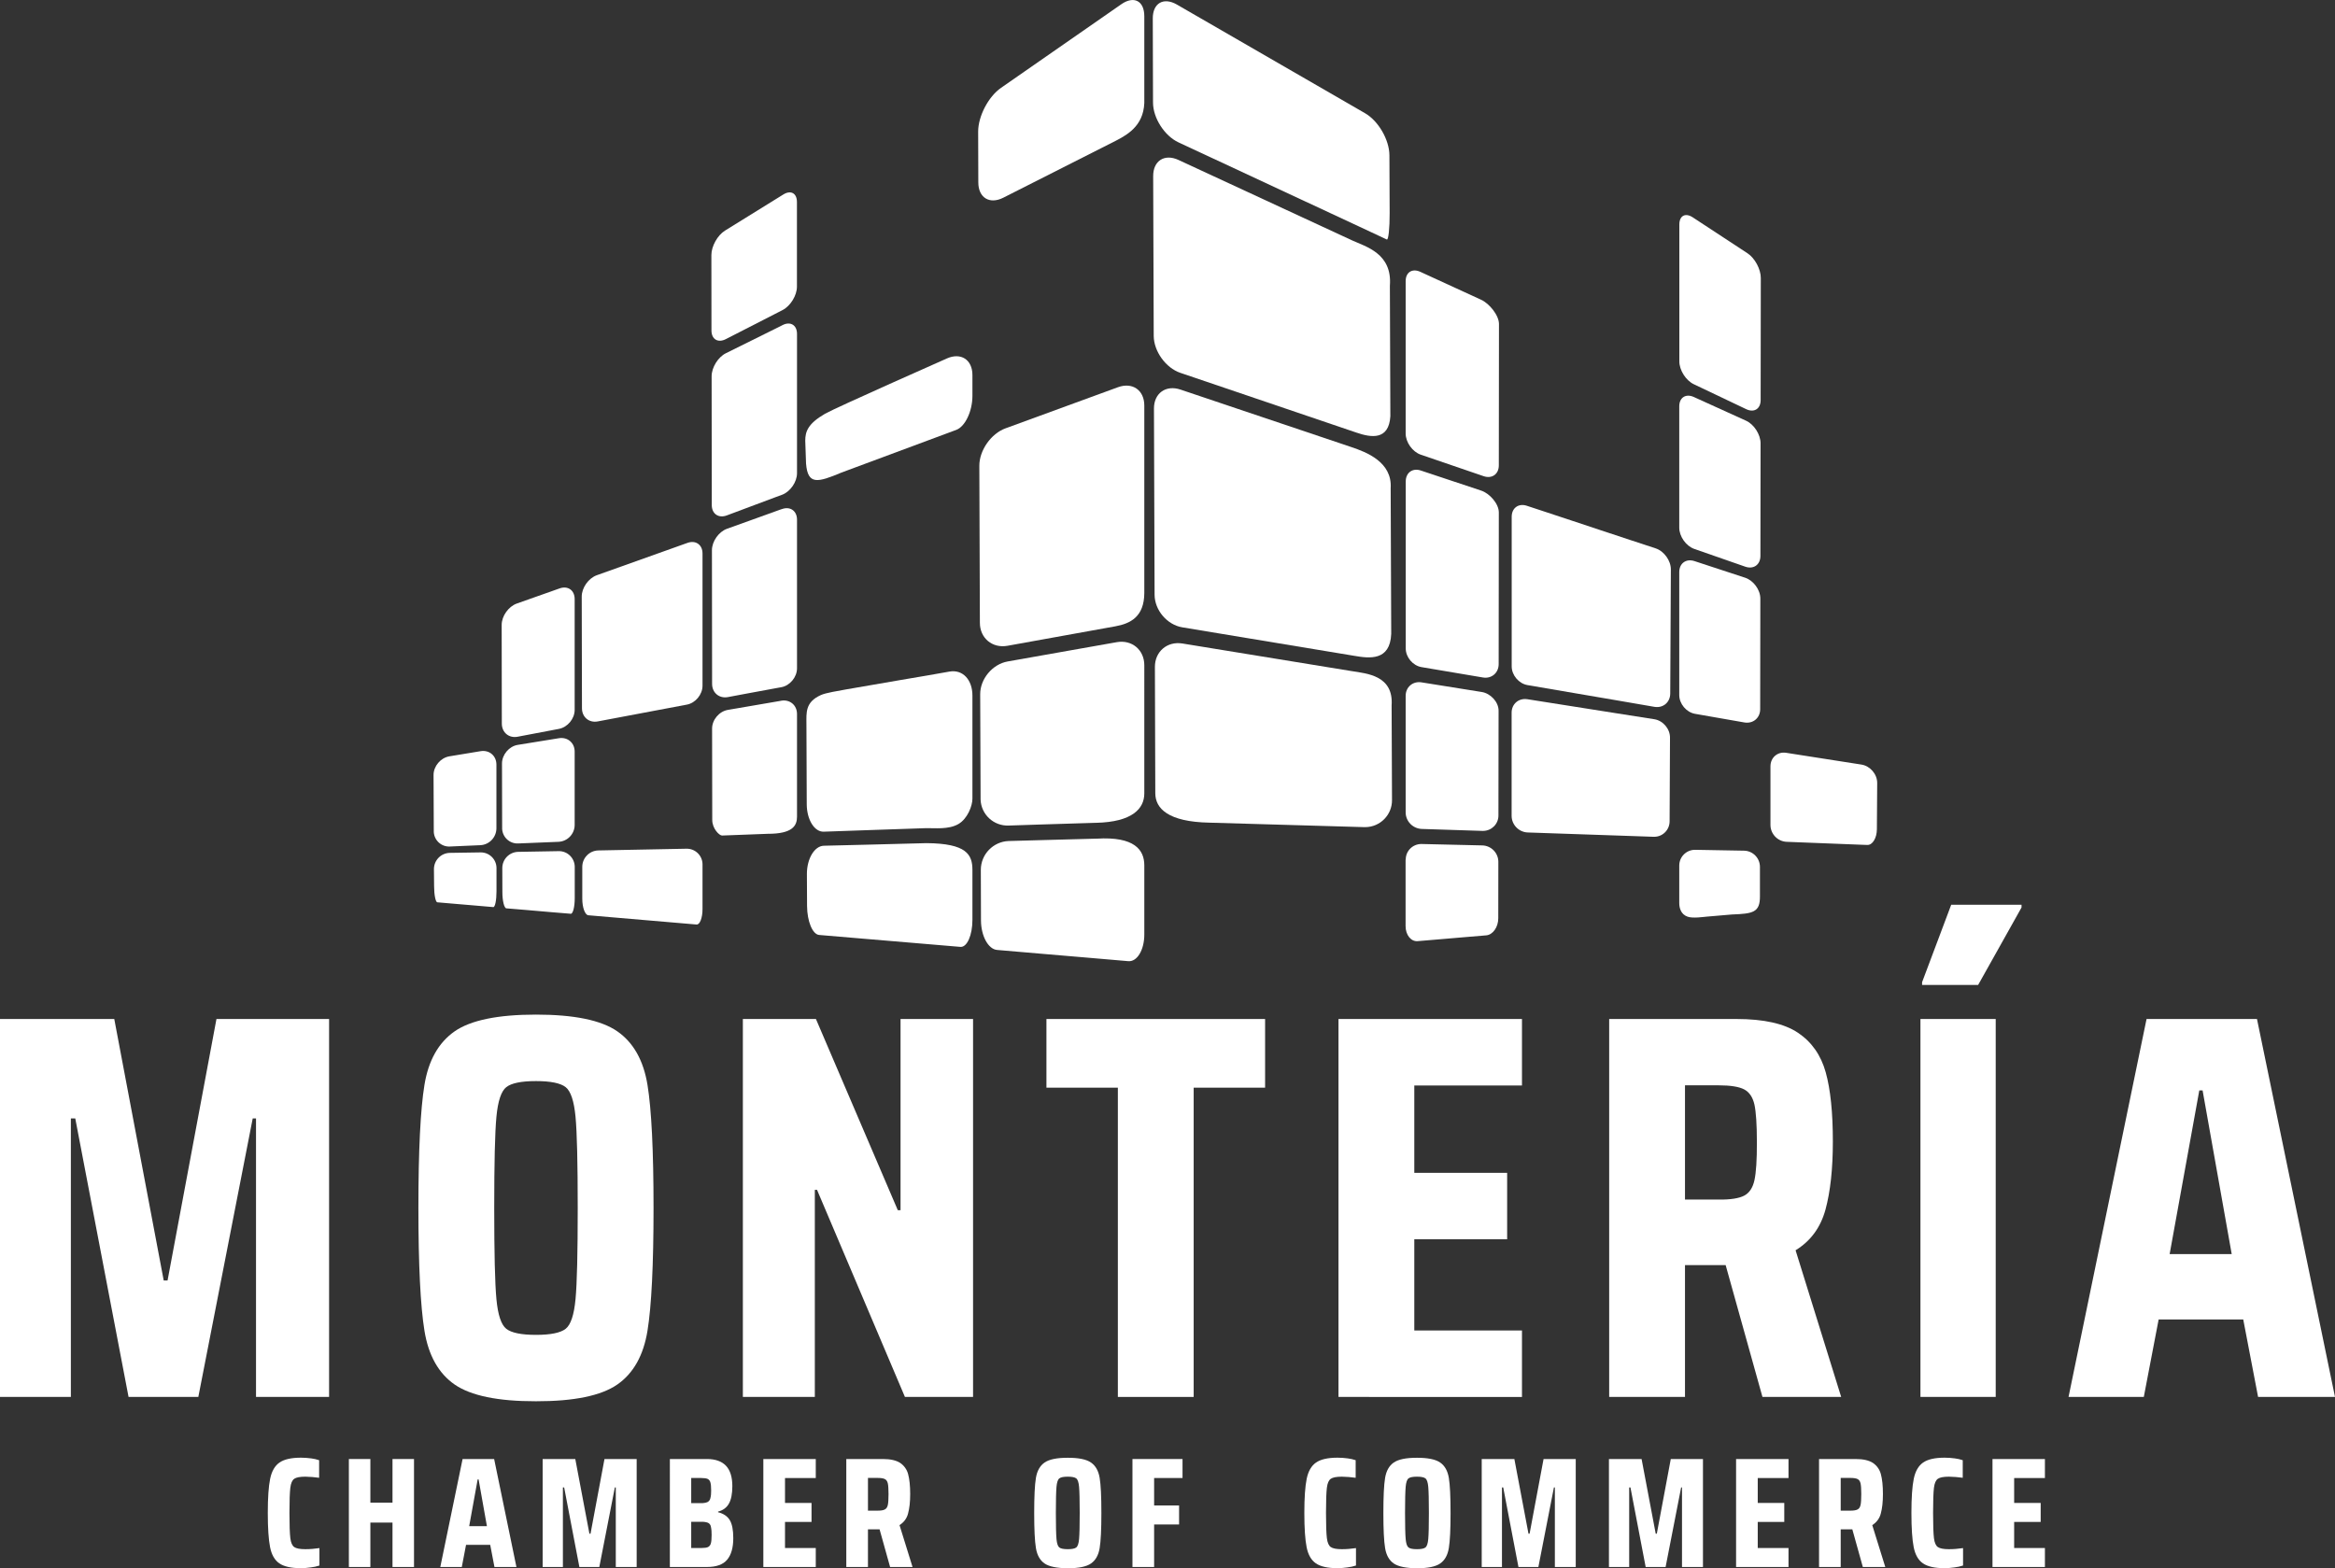 <?xml version="1.0" encoding="utf-8"?>
<!-- Generator: Adobe Illustrator 24.1.2, SVG Export Plug-In . SVG Version: 6.00 Build 0)  -->
<svg version="1.1" id="Layer_1" xmlns="http://www.w3.org/2000/svg" xmlns:xlink="http://www.w3.org/1999/xlink" x="0px" y="0px"
	 viewBox="0 0 2975.1 1998.3" style="enable-background:new 0 0 2975.1 1998.3;" xml:space="preserve">
<rect x="0" y="0" width="2975.1" height="1998.3" fill="#333333" stroke="none"/>
<style type="text/css">
	.st0{fill:#FFFFFF;}
</style>
<path class="st0" d="M1767,305.2l-36.1-16.9l-229.4-106.9c-17.8-8.3-32.4-31.1-32.4-50.7l-0.3-107.1C1468.7,4,1482.5-4,1499.5,5.8
	l239.8,138.5c17,9.8,30.9,33.9,31,53.5l0.3,73.6C1770.7,291,1769,306.2,1767,305.2z"/>
<path class="st0" d="M1728.4,551.3l-224.5-76.2c-18.6-6.3-33.8-27.5-33.9-47.1l-0.7-203.5c-0.1-19.6,14.4-28.9,32.2-20.7l221,102.4
	c17.8,8.2,51.6,16.6,48.4,57.9l0.6,166.3C1769.6,561.3,1747,557.7,1728.4,551.3z"/>
<path class="st0" d="M1725.5,835.7l-219.1-36.3c-19.3-3.2-35.2-21.8-35.3-41.5l-0.8-237.2c-0.1-19.6,15.1-30.5,33.7-24.3l218.1,73.4
	c18.6,6.3,52,18.8,49.8,52.3l0.7,185.7C1771.1,842.5,1744.8,839,1725.5,835.7z"/>
<path class="st0" d="M1541,1048.3c-52.6-1-69-18-69-37.6l-0.5-160.8c-0.1-19.6,15.7-33.1,35.1-29.9l215.8,35.2
	c19.4,3.1,53.4,5.6,50.7,43.8l0.5,120.4c0.2,18.9-15,34.4-33.9,34.6h-1.6L1541,1048.3z"/>
<path class="st0" d="M1428.7,5.4c16.1-11.2,29.3-4.3,29.3,15.3v104.8c1.3,32.3-18.9,45-36.4,53.9l-143.2,72.5
	c-17.5,8.9-31.9,0.1-31.9-19.5l-0.2-64.5c-0.1-19.6,13-44.8,29.2-56L1428.7,5.4z"/>
<path class="st0" d="M1424.5,493.4c18.5-6.7,33.5,3.8,33.5,23.4v239c-0.2,30.1-17.6,38.8-36.9,42.3l-137.4,24.8
	c-19.3,3.5-35.2-9.7-35.2-29.3l-0.7-200c-0.1-19.6,14.9-41.1,33.4-47.8L1424.5,493.4z"/>
<path class="st0" d="M1422.9,818.3c19.3-3.4,35.1,9.8,35.1,29.4V1011c0,19.6-15.5,36.4-61.3,37.5h-1l-71.3,2.2l-39.3,1.3
	c-19,0.7-35-14.1-35.7-33.1l0,0v-1.4l-0.5-132.8c-0.1-19.6,15.7-38.4,35-41.8L1422.9,818.3z"/>
<path class="st0" d="M1397.3,1068.7c48.2-3,60.7,14.3,60.7,34v88.2c0,19.6-9.2,34.9-20.4,33.9l-55.9-4.8l-55.4-4.7l-55.9-4.8
	c-11.2-0.9-20.4-17.8-20.5-37.4l-0.2-64.8c0.1-19.7,15.8-35.9,35.5-36.6l39.8-1.1c19.6-0.5,51.7-1.4,71.3-1.9L1397.3,1068.7z"/>
<path class="st0" d="M1206.4,456.8c17.9-8,32.6,1.5,32.6,21.1v26.6c0,19.6-9.3,39.1-20.6,43.3l-146.3,54.4
	c-30,12.5-42.9,16.4-45.1-11.6l-1-29c0-11.5,3.2-21.6,25.1-34.3C1064.7,519.5,1206.4,456.8,1206.4,456.8z"/>
<path class="st0" d="M1209.6,855.8c17.5-3.1,29.4,10.9,29.4,30.5v131.5c0,9.2-6.3,25.4-17.6,32.1c-12.7,7.6-31.1,5.1-41.5,5.4
	l-73.3,2.5c-19.6,0.7-45.3,1.6-57.1,2s-21.5-15.3-21.6-34.9l-0.4-102c0-14.7-1.8-28.1,18.4-37.2c6.7-3,21.7-5.2,32.2-7.2
	c19.1-3.3,50.3-8.7,69.5-12C1166.5,863.4,1199.2,857.7,1209.6,855.8z"/>
<path class="st0" d="M1180.4,1074.4c51.2,0.4,58.6,14.5,58.6,34.2v63.6c0,19.6-6.9,35.1-15.3,34.4l-50.8-4.3l-78.4-6.6l-50.8-4.3
	c-8.4-0.7-15.3-17.3-15.4-37l-0.2-40.5c-0.1-19.6,9.6-35.9,21.6-36.2l57.3-1.4L1180.4,1074.4z"/>
<path class="st0" d="M2058.8,908.8l49,7.7c11.1,1.7,20.1,12.3,20,23.5l-0.5,106.6c0,10.8-8.7,19.7-19.6,19.7h0h-0.9l-23-0.8
	c-52.6-1.9-137.4-4.7-137.4-4.7c-11.3-0.5-20.3-9.8-20.4-21.1V908.2c0-11.2,9-18.9,20.1-17.2
	C1946.2,891.1,2014.5,901.9,2058.8,908.8z"/>
<path class="st0" d="M2109.6,698.8c10.6,3.5,19.3,15.5,19.3,26.8l-0.8,158.2c-0.1,11.2-9.1,18.8-20.2,16.9c0,0-24.3-4.2-46.4-8
	c-45.2-7.8-115.3-19.7-115.3-19.7c-11-1.9-20.1-12.6-20.1-23.8V658.5c0-11.2,8.7-17.5,19.3-14l17.3,5.7l38.7,12.8l36.7,12.2
	l38.7,12.8L2109.6,698.8z"/>
<path class="st0" d="M713,749.8c10.6-3.8,19.2,2.4,19.2,13.6v141.2c0,11.2-9,22.1-20,24.2l-52.7,10c-11,2.1-20-5.3-20.1-16.6
	l-0.2-125.9c0-11.2,8.6-23.4,19.2-27.2L713,749.8z"/>
<path class="st0" d="M712.1,940.7c11-1.8,20.1,5.8,20.1,17v93.8c-0.2,11.3-9.1,20.6-20.4,21.2l-51.6,2.1
	c-10.7,0.5-19.8-7.8-20.4-18.5v-1.1l-0.2-82.3c0-11.2,9-21.9,20-23.7L712.1,940.7z"/>
<path class="st0" d="M640,1106.2c0-11.3,9-20.5,20.3-20.7l51.6-0.9c11-0.2,20.1,8.6,20.4,19.6v40.3c0,11.2-2.3,20.2-5.1,19.9
	l-25.4-2.1l-31.2-2.7l-25.4-2.1c-2.8-0.2-5.1-9.6-5.1-20.8L640,1106.2z"/>
<path class="st0" d="M612.4,957.2c11.1-1.8,20.1,5.9,20.1,17.1v81.4c-0.2,11.4-9.1,20.7-20.4,21.3l-39,1.7
	c-10.7,0.5-19.8-7.8-20.4-18.5v-1l-0.3-71.7c0-11.2,9-21.8,20-23.7L612.4,957.2z"/>
<path class="st0" d="M552.9,1107.5c0-11.3,9-20.5,20.3-20.7l39-0.6c11-0.2,20.2,8.5,20.4,19.6l0,0v30.1c0,11.2-1.8,20.2-4.1,20
	l-24.4-2.1l-22.5-1.9l-24.4-2.1c-2.2-0.2-4.1-9.5-4.1-20.7L552.9,1107.5z"/>
<path class="st0" d="M2371.8,974.3c11.1,1.8,20.1,12.3,20,23.6l-0.4,58.9c-0.1,11.2-5.6,20.2-12.2,19.9l-6-0.2
	c-39.1-1.6-97-3.8-97-3.8c-11.3-0.6-20.2-9.9-20.4-21.2v-75c0-11.2,9.1-19,20.1-17.2L2371.8,974.3z"/>
<path class="st0" d="M998.1,247.8c9.5-5.9,17.3-1.6,17.3,9.6v107.9c0,11.2-8.2,24.5-18.1,29.7l-10.7,5.5
	c-10,5.1-26.3,13.5-36.3,18.6l-25.6,13.1c-10,5.1-18.2,0.1-18.2-11.1l-0.1-96.1c0-11.2,7.8-25.2,17.3-31.1L998.1,247.8z"/>
<path class="st0" d="M997.2,414.2c10-5,18.3,0.1,18.3,11.3V603c0,11.2-8.6,23.6-19.1,27.5l-7.9,2.9l-38.2,14.3l-24.3,9.1
	c-10.5,3.9-19.1-2-19.1-13.2l-0.2-164.1c0-11.2,8.2-24.5,18.2-29.4l32.9-16.3c10-5,26.5-13.1,36.5-18.1L997.2,414.2z"/>
<path class="st0" d="M996.3,648.7c10.5-3.8,19.2,2.3,19.2,13.5v189.4c0,11.2-9,22.1-20,24.1l-4.5,0.8l-40.1,7.4l-23.5,4.4
	c-11,2-20-5.4-20.1-16.7l-0.2-170.5c0-11.2,8.6-23.5,19.2-27.3l29.8-10.7l38.3-13.8L996.3,648.7z"/>
<path class="st0" d="M995.4,892.9c11-1.9,20.1,5.7,20.1,16.9v131c0,11.2-5.5,21.8-37.3,21.7l-31.6,1.2l-26.6,1
	c-3.4,0.1-12.5-8.7-12.5-19.9l-0.2-116.4c0-11.2,9-21.9,20.1-23.8l26.3-4.5c11-1.9,29.1-5,40.2-6.9L995.4,892.9z"/>
<path class="st0" d="M2139.6,1102.9c0-11,9-20,20-20h0.4l62.1,1.1c11.3,0.2,20.3,9.4,20.3,20.7v37.2c0.2,20.9-8.9,22.4-35.6,23.4
	l-31.6,2.7c-5,0.4-18.2,2.5-25,0.1c-8.6-3-10.6-11.2-10.6-17.4L2139.6,1102.9L2139.6,1102.9z"/>
<path class="st0" d="M2139.6,729c0-11.2,8.7-17.5,19.4-14l64.6,21.2c10.6,3.5,19.4,15.5,19.3,26.7l-0.2,140.8
	c0,11.2-9.1,18.8-20.1,16.9l-62.9-11c-11-1.9-20.1-12.7-20.1-23.9V729z"/>
<path class="st0" d="M2139.6,517.8c0-11.2,8.3-16.6,18.6-11.9l66.5,30.2c10.2,4.6,18.5,17.6,18.5,28.8l-0.2,143.5
	c0,11.2-8.7,17.4-19.3,13.7l-64.9-22.6c-10.6-3.7-19.2-15.9-19.2-27.1L2139.6,517.8z"/>
<path class="st0" d="M2156.7,276.9c-9.4-6.1-17-2-17,9.2v174.4c0,11.2,8.3,24.3,18.4,29.1l66.8,31.8c10.1,4.8,18.4-0.4,18.4-11.6
	l0.2-155.6c0-11.2-7.6-25.4-17-31.5L2156.7,276.9z"/>
<path class="st0" d="M1791.1,1095.4c-0.1-10.9,8.7-19.8,19.7-19.9c0,0,0,0,0,0h0.6l77.4,1.8c11.2,0.4,20.2,9.5,20.3,20.8l-0.1,72.1
	c0,11.2-6.9,21-15.3,21.7l-35.6,3l-16.3,1.4l-35.6,3c-8.4,0.7-15.3-7.9-15.3-19.1v-84.8H1791.1z"/>
<path class="st0" d="M1888,881.8c11.1,1.8,21.4,12.6,21.4,23.8l-0.2,133.5c0.1,10.8-8.6,19.6-19.5,19.7h-0.9l-77.4-2.5
	c-11.3-0.5-20.3-9.7-20.4-21V886.7c0-11.2,9.1-18.9,20.1-17.2L1888,881.8z"/>
<path class="st0" d="M1887.3,625.2c10.6,3.5,22.4,16.6,22.4,27.8l-0.2,193.3c0,11.2-9.1,18.9-20.1,17l-78.2-13.2
	c-11.1-1.9-20.1-12.6-20.1-23.8V613.5c0-11.2,8.7-17.5,19.3-13.9L1887.3,625.2z"/>
<path class="st0" d="M1887.2,382c10.2,4.6,22.7,19.6,22.7,30.9l-0.2,180.1c0,11.2-8.7,17.4-19.3,13.8l-80.1-27.4
	c-10.6-3.6-19.3-15.8-19.3-27V358.2c0-11.2,8.3-16.5,18.5-11.9L1887.2,382z"/>
<path class="st0" d="M875.9,691.8c10.5-3.8,19.2,2.3,19.2,13.5v168.5c0,11.2-9,22.1-20,24.1l-113.5,21.4c-11,2.1-20-5.4-20.1-16.6
	l-0.3-142.5c0-11.2,8.6-23.4,19.2-27.2L875.9,691.8z"/>
<path class="st0" d="M741.9,1104.4c0.1-11.2,9.1-20.4,20.3-20.7l112.5-2.2c11-0.2,20.1,8.5,20.4,19.5v57.4c0,11.2-3.4,20.1-7.6,19.7
	l-28-2.4l-81.9-7l-28-2.4c-4.2-0.4-7.7-9.8-7.7-21V1104.4z"/>
<path class="st0" d="M326.2,1780.1v-354.9H322l-69.3,354.9h-88.9l-67.9-354.9h-5.6v354.9H0v-481.6h145.6l63,333.2h4.9l62.3-333.2
	h143.5v481.6H326.2z"/>
<path class="st0" d="M579.3,1764.3c-20.5-14.2-33.4-37.1-38.5-68.6c-5.1-31.5-7.7-83.7-7.7-156.4c0-73.3,2.6-125.5,7.7-156.8
	c5.1-31.3,18-54,38.5-68.3c20.5-14.2,55.1-21.3,103.6-21.3s83.1,7.1,103.6,21.3c20.5,14.2,33.4,37,38.5,68.3s7.7,83.5,7.7,156.8
	c0,72.8-2.6,125-7.7,156.4c-5.1,31.5-18,54.4-38.5,68.6c-20.5,14.2-55.1,21.4-103.6,21.3C634.4,1785.7,599.9,1778.5,579.3,1764.3z
	 M720.7,1693.3c6.5-5.1,10.7-17.7,12.6-37.8c1.9-20.1,2.8-58.8,2.8-116.2c0-57.4-0.9-96.1-2.8-116.2s-6.1-32.7-12.6-37.8
	c-6.5-5.1-19.1-7.7-37.8-7.7c-18.7,0-31.3,2.6-37.8,7.7c-6.5,5.1-10.7,17.7-12.6,37.8s-2.8,58.8-2.8,116.2
	c0,57.4,0.9,96.1,2.8,116.2s6.1,32.7,12.6,37.8c6.5,5.1,19.1,7.7,37.8,7.7C701.6,1701,714.2,1698.4,720.7,1693.3L720.7,1693.3z"/>
<path class="st0" d="M1153,1780.1l-112-263.9h-2.8v263.9h-91.7v-481.6h93.1l104.3,243.6h3.5v-243.6h92.4v481.6H1153z"/>
<path class="st0" d="M1424.3,1780.1V1386h-91v-87.5h278.6v87.5h-91v394.1L1424.3,1780.1z"/>
<path class="st0" d="M1705.4,1780.1v-481.6h233.8v84.7h-137.2v111.3h118.3v84.7h-118.3v116.2h137.2v84.7L1705.4,1780.1z"/>
<path class="st0" d="M2245.6,1780.1l-46.9-168h-51.8v168h-96.6v-481.6h162.4c34.5,0,60.6,5.8,78.1,17.5s29.3,28.5,35.4,50.4
	c6.1,21.9,9.1,51.3,9.1,88.2c0,35-3.2,63.9-9.4,86.8c-6.3,22.9-19,40.1-38.1,51.8l58.1,186.9L2245.6,1780.1z M2222.5,1523.5
	c6.5-3.5,10.8-10,12.9-19.6c2.1-9.6,3.2-25.8,3.1-48.7c0-22.4-1.1-38.3-3.1-47.6c-2.1-9.3-6.4-15.8-12.9-19.3
	c-6.5-3.5-17.5-5.3-32.9-5.3h-42.7v145.6h42.7C2205,1528.8,2215.9,1527,2222.5,1523.5z"/>
<path class="st0" d="M2446.9,1780.1v-481.6h95.9v481.6H2446.9z M2449,1255.1v-3.5l37.1-98.7h89.6v3.5l-55.3,98.7H2449z"/>
<path class="st0" d="M2877.1,1780.1l-18.9-98.7h-107.8l-18.9,98.7h-95.9l99.4-481.6h140.7l99.4,481.6H2877.1z M2806.4,1389.5h-4.2
	l-37.8,208.6h79.1L2806.4,1389.5z"/>
<path class="st0" d="M396.1,1997.3c-4.2,0.6-8.4,1-12.7,1c-12.5,0-21.7-2.1-27.6-6.2c-5.9-4.1-9.8-11-11.7-20.6
	c-1.9-9.6-2.9-24.1-2.9-43.6c0-19.3,1-33.8,3-43.5c2-9.7,6-16.6,11.9-20.7c5.9-4.1,15-6.2,27.3-6.2c4.4,0,8.8,0.3,13.1,0.9
	c3.4,0.4,6.8,1.2,10.1,2.3v22.4c-5.8-0.8-11.7-1.3-17.6-1.4c-6.8,0-11.5,0.9-14.1,2.7c-2.6,1.8-4.3,5.6-5,11.5s-1.1,16.5-1.1,32
	c0,15.5,0.4,26.1,1.1,32c0.7,5.9,2.4,9.7,5,11.5c2.6,1.8,7.3,2.7,14.1,2.7c6,0,12-0.5,18-1.4v22.2
	C403.4,1996.1,399.8,1996.9,396.1,1997.3z"/>
<path class="st0" d="M500.1,1996.8v-56.6h-28.2v56.6h-27.4v-137.6h27.4v55.6h28.2v-55.6h27.4v137.6L500.1,1996.8z"/>
<path class="st0" d="M630,1996.8l-5.4-28.2h-30.8l-5.4,28.2H561l28.4-137.6h40.2l28.4,137.6H630z M609.8,1885.2h-1.2l-10.8,59.6
	h22.6L609.8,1885.2z"/>
<path class="st0" d="M784.6,1996.8v-101.4h-1.2l-19.8,101.4h-25.4l-19.4-101.4h-1.6v101.4h-25.8v-137.6H733l18,95.2h1.4l17.8-95.2
	h41v137.6L784.6,1996.8z"/>
<path class="st0" d="M853.5,1859.2h47.2c10.8,0,18.9,2.9,24.3,8.6c5.4,5.7,8.1,14.4,8.1,26c0,9.7-1.5,17.2-4.4,22.3
	c-2.9,5.1-7.5,8.5-13.8,10.1v0.8c6.9,1.7,11.9,5.1,14.9,10s4.5,12.6,4.5,23c0,12.1-2.6,21.3-7.8,27.5s-13.8,9.3-25.8,9.3h-47.2
	V1859.2z M901.2,1914.2c1.9-0.9,3.3-2.6,3.8-4.6c0.9-3.3,1.2-6.8,1.1-10.2c0-4.8-0.3-8.3-1-10.5c-0.5-1.9-1.8-3.6-3.6-4.4
	c-1.7-0.7-4.5-1.1-8.2-1.1h-12.6v32h12.6C896,1915.5,898.7,1915.1,901.2,1914.2L901.2,1914.2z M902.1,1971.4
	c1.8-0.9,3.1-2.6,3.6-4.6c0.7-2.3,1-5.9,1-10.8c0.1-3.7-0.2-7.3-1-10.9c-0.4-2.1-1.8-3.8-3.7-4.7c-2.6-0.9-5.3-1.3-8.1-1.2h-13.2
	v33.4h13.2C897.7,1972.6,900.4,1972.2,902.1,1971.4L902.1,1971.4z"/>
<path class="st0" d="M972.6,1996.8v-137.6h66.8v24.2h-39.2v31.8h33.8v24.2h-33.8v33.2h39.2v24.2L972.6,1996.8z"/>
<path class="st0" d="M1134.1,1996.8l-13.4-48h-14.8v48h-27.6v-137.6h46.4c9.9,0,17.3,1.7,22.3,5c5,3.4,8.6,8.5,10.1,14.4
	c1.7,6.3,2.6,14.7,2.6,25.2c0,10-0.9,18.3-2.7,24.8c-1.5,6.2-5.5,11.5-10.9,14.8l16.6,53.4L1134.1,1996.8z M1127.5,1923.4
	c1.9-1,3.1-2.9,3.7-5.6c0.6-2.7,0.9-7.4,0.9-13.9c0-6.4-0.3-10.9-0.9-13.6c-0.6-2.7-1.8-4.5-3.7-5.5c-1.9-1-5-1.5-9.4-1.5h-12.2
	v41.7h12.2C1122.5,1925,1125.6,1924.5,1127.5,1923.4z"/>
<path class="st0" d="M1330.9,1992.3c-5.9-4.1-9.5-10.6-11-19.6c-1.5-9-2.2-23.9-2.2-44.7c0-20.9,0.7-35.9,2.2-44.8
	c1.5-8.9,5.1-15.4,11-19.5c5.9-4.1,15.7-6.1,29.6-6.1c13.9,0,23.7,2,29.6,6.1c5.9,4.1,9.5,10.6,11,19.5c1.5,8.9,2.2,23.9,2.2,44.8
	c0,20.8-0.7,35.7-2.2,44.7c-1.5,9-5.1,15.5-11,19.6c-5.9,4.1-15.7,6.1-29.6,6.1C1346.6,1998.3,1336.7,1996.3,1330.9,1992.3z
	 M1371.3,1971.9c1.9-1.5,3.1-5.1,3.6-10.8c0.5-5.7,0.8-16.8,0.8-33.2c0-16.4-0.3-27.5-0.8-33.2c-0.5-5.7-1.7-9.3-3.6-10.8
	c-1.9-1.5-5.5-2.2-10.8-2.2s-8.9,0.7-10.8,2.2c-1.9,1.5-3.1,5.1-3.6,10.8s-0.8,16.8-0.8,33.2c0,16.4,0.3,27.5,0.8,33.2
	c0.5,5.7,1.7,9.3,3.6,10.8c1.9,1.5,5.5,2.2,10.8,2.2S1369.4,1973.4,1371.3,1971.9z"/>
<path class="st0" d="M1442.9,1996.8v-137.6h63.8v24.2h-36.2v35h31.8v24.2h-31.8v54.2L1442.9,1996.8z"/>
<path class="st0" d="M1716.8,1997.3c-4.2,0.6-8.4,1-12.7,1c-12.5,0-21.7-2.1-27.6-6.2c-5.9-4.1-9.8-11-11.7-20.6s-2.9-24.1-2.9-43.6
	c0-19.3,1-33.8,3-43.5c2-9.7,6-16.6,11.9-20.7s15-6.2,27.3-6.2c4.4,0,8.8,0.3,13.1,0.9c3.4,0.4,6.8,1.2,10.1,2.3v22.4
	c-5.8-0.8-11.7-1.3-17.6-1.4c-6.8,0-11.5,0.9-14.1,2.7c-2.6,1.8-4.3,5.6-5,11.5c-0.7,5.9-1.1,16.5-1.1,32c0,15.5,0.4,26.1,1.1,32
	c0.7,5.9,2.4,9.7,5,11.5c2.6,1.8,7.3,2.7,14.1,2.7c6,0,12-0.5,18-1.4v22.2C1724.1,1996.1,1720.5,1996.9,1716.8,1997.3z"/>
<path class="st0" d="M1775.8,1992.3c-5.9-4.1-9.5-10.6-11-19.6c-1.5-9-2.2-23.9-2.2-44.7c0-20.9,0.7-35.9,2.2-44.8
	c1.5-8.9,5.1-15.4,11-19.5c5.9-4.1,15.7-6.1,29.6-6.1c13.9,0,23.7,2,29.6,6.1c5.9,4.1,9.5,10.6,11,19.5c1.5,8.9,2.2,23.9,2.2,44.8
	c0,20.8-0.7,35.7-2.2,44.7s-5.1,15.5-11,19.6c-5.9,4.1-15.7,6.1-29.6,6.1C1791.5,1998.3,1781.7,1996.3,1775.8,1992.3z
	 M1816.2,1971.9c1.9-1.5,3.1-5.1,3.6-10.8s0.8-16.8,0.8-33.2c0-16.4-0.3-27.5-0.8-33.2c-0.5-5.7-1.7-9.3-3.6-10.8
	c-1.9-1.5-5.5-2.2-10.8-2.2s-8.9,0.7-10.8,2.2c-1.9,1.5-3.1,5.1-3.6,10.8s-0.8,16.8-0.8,33.2c0,16.4,0.3,27.5,0.8,33.2
	s1.7,9.3,3.6,10.8c1.9,1.5,5.5,2.2,10.8,2.2S1814.3,1973.4,1816.2,1971.9L1816.2,1971.9z"/>
<path class="st0" d="M1981.1,1996.8v-101.4h-1.2l-19.8,101.4h-25.4l-19.4-101.4h-1.6v101.4h-25.8v-137.6h41.6l18,95.2h1.4l17.8-95.2
	h41v137.6L1981.1,1996.8z"/>
<path class="st0" d="M2143.1,1996.8v-101.4h-1.1l-19.8,101.4h-25.4l-19.4-101.4h-1.6v101.4H2050v-137.6h41.6l18,95.2h1.4l17.8-95.2
	h41v137.6L2143.1,1996.8z"/>
<path class="st0" d="M2212,1996.8v-137.6h66.8v24.2h-39.2v31.8h33.8v24.2h-33.8v33.2h39.2v24.2L2212,1996.8z"/>
<path class="st0" d="M2373.5,1996.8l-13.4-48h-14.8v48h-27.6v-137.6h46.4c9.9,0,17.3,1.7,22.3,5c5,3.4,8.6,8.5,10.1,14.4
	c1.7,6.3,2.6,14.7,2.6,25.2c0,10-0.9,18.3-2.7,24.8c-1.5,6.2-5.5,11.5-10.9,14.8l16.6,53.4L2373.5,1996.8z M2366.9,1923.4
	c1.9-1,3.1-2.9,3.7-5.6s0.9-7.4,0.9-13.9s-0.3-10.9-0.9-13.6s-1.8-4.5-3.7-5.5s-5-1.5-9.4-1.5h-12.2v41.7h12.2
	C2361.9,1925,2365,1924.5,2366.9,1923.4L2366.9,1923.4z"/>
<path class="st0" d="M2490.3,1997.3c-4.2,0.6-8.4,1-12.7,1c-12.5,0-21.7-2.1-27.6-6.2s-9.8-11-11.7-20.6c-1.9-9.6-2.9-24.1-2.9-43.6
	c0-19.3,1-33.8,3-43.5c2-9.7,6-16.6,11.9-20.7c5.9-4.1,15-6.2,27.3-6.2c4.4,0,8.8,0.3,13.1,0.9c3.4,0.4,6.8,1.2,10.1,2.3v22.4
	c-5.8-0.8-11.7-1.3-17.6-1.4c-6.8,0-11.5,0.9-14.1,2.7c-2.6,1.8-4.3,5.6-5,11.5c-0.7,5.9-1.1,16.5-1.1,32c0,15.5,0.4,26.1,1.1,32
	s2.4,9.7,5,11.5c2.6,1.8,7.3,2.7,14.1,2.7c6,0,12-0.5,18-1.4v22.2C2497.6,1996.1,2494,1996.9,2490.3,1997.3z"/>
<path class="st0" d="M2538.7,1996.8v-137.6h66.8v24.2h-39.2v31.8h33.8v24.2h-33.8v33.2h39.2v24.2L2538.7,1996.8z"/>
</svg>
